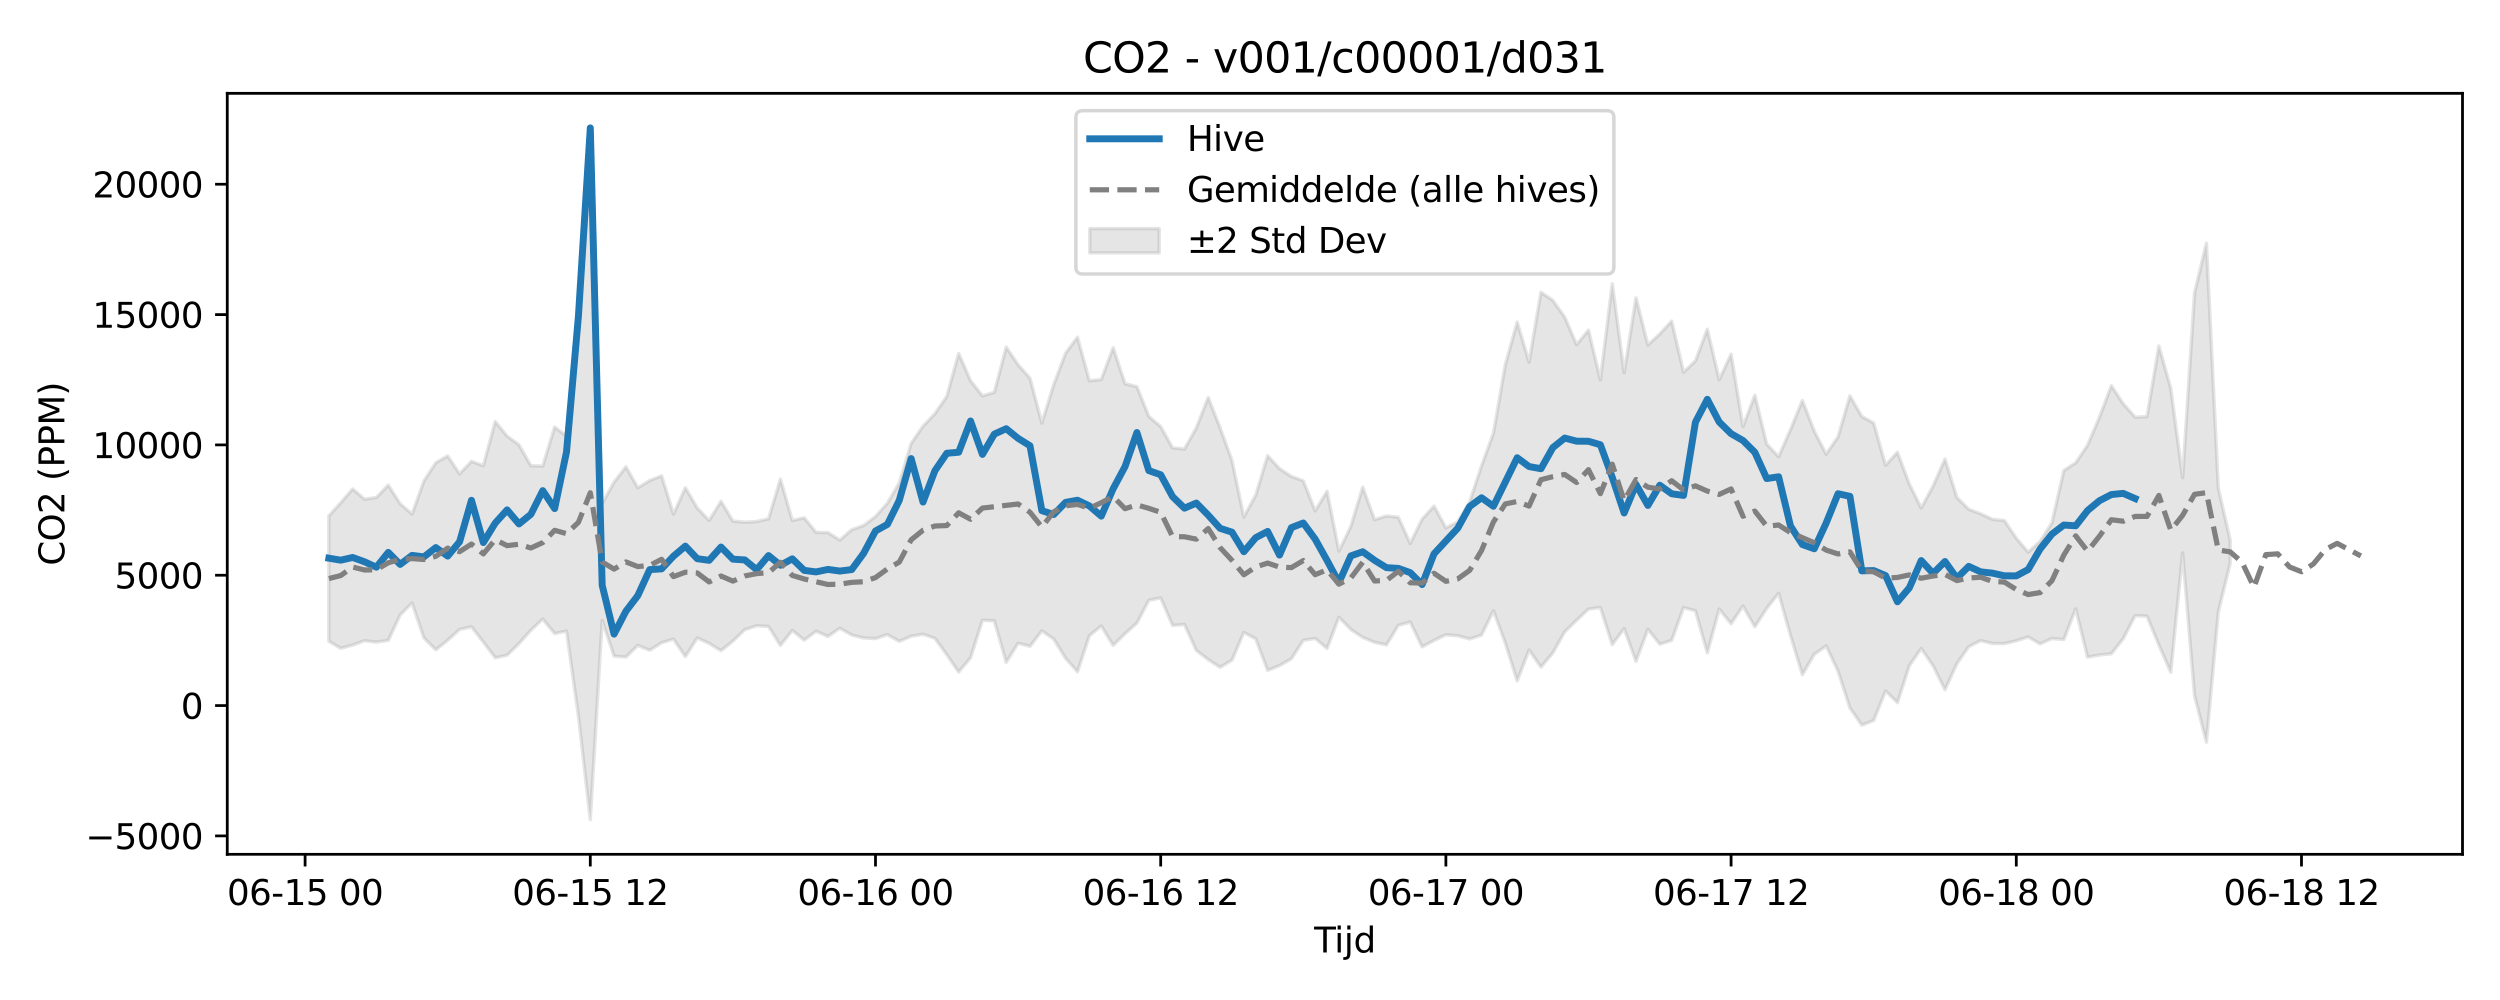 <?xml version="1.0" encoding="utf-8" standalone="no"?>
<!DOCTYPE svg PUBLIC "-//W3C//DTD SVG 1.1//EN"
  "http://www.w3.org/Graphics/SVG/1.1/DTD/svg11.dtd">
<svg xmlns:xlink="http://www.w3.org/1999/xlink" width="720pt" height="288pt" viewBox="0 0 720 288" xmlns="http://www.w3.org/2000/svg" version="1.1">
 <defs>
  <style type="text/css">*{stroke-linejoin: round; stroke-linecap: butt}</style>
 </defs>
 <g id="figure_1">
  <g id="patch_1">
   <path d="M 0 288 
L 720 288 
L 720 0 
L 0 0 
z
" style="fill: #ffffff"/>
  </g>
  <g id="axes_1">
   <g id="patch_2">
    <path d="M 65.45 246.04 
L 709.2 246.04 
L 709.2 26.88 
L 65.45 26.88 
z
" style="fill: #ffffff"/>
   </g>
   <g id="FillBetweenPolyCollection_1">
    <defs>
     <path id="m5798150e27" d="M 94.711 -139.43 
L 94.711 -103.316 
L 98.134 -101.287 
L 101.556 -102.213 
L 104.979 -103.475 
L 108.401 -103.066 
L 111.823 -103.557 
L 115.246 -110.902 
L 118.668 -114.313 
L 122.09 -104.28 
L 125.513 -100.845 
L 128.935 -103.594 
L 132.358 -106.721 
L 135.78 -107.488 
L 139.202 -103.096 
L 142.625 -98.554 
L 146.047 -99.306 
L 149.469 -102.648 
L 152.892 -106.47 
L 156.314 -109.695 
L 159.737 -105.545 
L 163.159 -106.222 
L 166.581 -81.845 
L 170.004 -51.922 
L 173.426 -109.278 
L 176.849 -99.041 
L 180.271 -98.768 
L 183.693 -102.13 
L 187.116 -100.721 
L 190.538 -102.885 
L 193.96 -103.938 
L 197.383 -98.891 
L 200.805 -104.271 
L 204.228 -102.708 
L 207.65 -100.598 
L 211.072 -103.345 
L 214.495 -106.643 
L 217.917 -107.786 
L 221.339 -107.569 
L 224.762 -102.1 
L 228.184 -106.453 
L 231.607 -103.639 
L 235.029 -106.207 
L 238.451 -104.697 
L 241.874 -107.072 
L 245.296 -105.116 
L 248.719 -104.264 
L 252.141 -104.086 
L 255.563 -105.231 
L 258.986 -103.292 
L 262.408 -104.769 
L 265.83 -105.334 
L 269.253 -104.16 
L 272.675 -99.441 
L 276.098 -94.432 
L 279.52 -98.549 
L 282.942 -109.365 
L 286.365 -109.198 
L 289.787 -97.233 
L 293.21 -102.745 
L 296.632 -101.862 
L 300.054 -106.312 
L 303.477 -103.958 
L 306.899 -98.381 
L 310.321 -94.531 
L 313.744 -104.929 
L 317.166 -107.726 
L 320.589 -102.128 
L 324.011 -105.502 
L 327.433 -108.536 
L 330.856 -115.114 
L 334.278 -115.797 
L 337.7 -107.871 
L 341.123 -108.163 
L 344.545 -100.664 
L 347.968 -98.037 
L 351.39 -95.811 
L 354.812 -97.874 
L 358.235 -105.856 
L 361.657 -104.006 
L 365.08 -94.916 
L 368.502 -96.318 
L 371.924 -98.278 
L 375.347 -103.584 
L 378.769 -104.123 
L 382.191 -101.247 
L 385.614 -110.225 
L 389.036 -106.707 
L 392.459 -104.443 
L 395.881 -103.014 
L 399.303 -102.274 
L 402.726 -107.904 
L 406.148 -108.845 
L 409.57 -101.716 
L 412.993 -103.547 
L 416.415 -105.183 
L 419.838 -104.892 
L 423.26 -103.979 
L 426.682 -105.098 
L 430.105 -112.104 
L 433.527 -102.798 
L 436.95 -91.897 
L 440.372 -100.778 
L 443.794 -95.88 
L 447.217 -99.95 
L 450.639 -106.029 
L 454.061 -109.37 
L 457.484 -112.574 
L 460.906 -113.055 
L 464.329 -102.349 
L 467.751 -106.96 
L 471.173 -97.562 
L 474.596 -106.765 
L 478.018 -102.478 
L 481.44 -103.57 
L 484.863 -113.001 
L 488.285 -112.101 
L 491.708 -99.964 
L 495.13 -112.58 
L 498.552 -108.363 
L 501.975 -113.466 
L 505.397 -107.476 
L 508.82 -112.781 
L 512.242 -117.143 
L 515.664 -104.97 
L 519.087 -93.705 
L 522.509 -99.536 
L 525.931 -101.958 
L 529.354 -94.732 
L 532.776 -84.121 
L 536.199 -79.173 
L 539.621 -80.508 
L 543.043 -88.993 
L 546.466 -85.633 
L 549.888 -96.256 
L 553.311 -101.242 
L 556.733 -96.23 
L 560.155 -89.355 
L 563.578 -96.84 
L 567 -101.765 
L 570.422 -103.501 
L 573.845 -102.67 
L 577.267 -102.646 
L 580.69 -103.446 
L 584.112 -104.554 
L 587.534 -102.56 
L 590.957 -104.096 
L 594.379 -103.804 
L 597.801 -112.65 
L 601.224 -98.734 
L 604.646 -99.352 
L 608.069 -99.71 
L 611.491 -104.061 
L 614.913 -110.677 
L 618.336 -110.521 
L 621.758 -102.259 
L 625.181 -94.386 
L 628.603 -128.745 
L 632.025 -87.68 
L 635.448 -74.254 
L 638.87 -111.747 
L 642.292 -125.729 
L 642.292 -132.41 
L 642.292 -132.41 
L 638.87 -147.441 
L 635.448 -217.971 
L 632.025 -203.611 
L 628.603 -150.451 
L 625.181 -176.199 
L 621.758 -188.363 
L 618.336 -168.018 
L 614.913 -167.858 
L 611.491 -171.719 
L 608.069 -176.915 
L 604.646 -167.842 
L 601.224 -159.783 
L 597.801 -154.704 
L 594.379 -152.486 
L 590.957 -137.414 
L 587.534 -132.085 
L 584.112 -128.989 
L 580.69 -132.991 
L 577.267 -138.078 
L 573.845 -138.428 
L 570.422 -140.013 
L 567 -141.301 
L 563.578 -144.743 
L 560.155 -155.793 
L 556.733 -148.007 
L 553.311 -141.695 
L 549.888 -148.602 
L 546.466 -157.761 
L 543.043 -153.997 
L 539.621 -166.165 
L 536.199 -168.051 
L 532.776 -173.992 
L 529.354 -162.186 
L 525.931 -157.188 
L 522.509 -163.852 
L 519.087 -172.654 
L 515.664 -164.26 
L 512.242 -156.458 
L 508.82 -160.092 
L 505.397 -174.148 
L 501.975 -165.172 
L 498.552 -186.003 
L 495.13 -178.642 
L 491.708 -193.167 
L 488.285 -184.061 
L 484.863 -180.792 
L 481.44 -195.533 
L 478.018 -191.822 
L 474.596 -188.628 
L 471.173 -202.219 
L 467.751 -180.679 
L 464.329 -206.277 
L 460.906 -178.602 
L 457.484 -192.918 
L 454.061 -188.73 
L 450.639 -196.678 
L 447.217 -201.494 
L 443.794 -203.818 
L 440.372 -183.71 
L 436.95 -195.234 
L 433.527 -182.947 
L 430.105 -163.256 
L 426.682 -153.808 
L 423.26 -143.486 
L 419.838 -137.674 
L 416.415 -135.974 
L 412.993 -142.249 
L 409.57 -138.473 
L 406.148 -131.473 
L 402.726 -139.041 
L 399.303 -139.406 
L 395.881 -138.331 
L 392.459 -147.706 
L 389.036 -136.37 
L 385.614 -129.287 
L 382.191 -146.528 
L 378.769 -140.863 
L 375.347 -149.529 
L 371.924 -150.781 
L 368.502 -153.035 
L 365.08 -156.756 
L 361.657 -145.412 
L 358.235 -139.077 
L 354.812 -155.366 
L 351.39 -164.78 
L 347.968 -173.526 
L 344.545 -164.777 
L 341.123 -158.664 
L 337.7 -159.027 
L 334.278 -165.121 
L 330.856 -168.079 
L 327.433 -176.632 
L 324.011 -177.487 
L 320.589 -187.852 
L 317.166 -178.708 
L 313.744 -178.325 
L 310.321 -190.9 
L 306.899 -186.294 
L 303.477 -177.234 
L 300.054 -166.141 
L 296.632 -179.101 
L 293.21 -182.957 
L 289.787 -188.012 
L 286.365 -174.998 
L 282.942 -173.987 
L 279.52 -178.365 
L 276.098 -186.204 
L 272.675 -173.837 
L 269.253 -168.851 
L 265.83 -165.257 
L 262.408 -160.288 
L 258.986 -148.936 
L 255.563 -143.055 
L 252.141 -139.234 
L 248.719 -136.642 
L 245.296 -135.455 
L 241.874 -132.457 
L 238.451 -134.621 
L 235.029 -134.666 
L 231.607 -138.879 
L 228.184 -138.097 
L 224.762 -150.026 
L 221.339 -138.572 
L 217.917 -137.809 
L 214.495 -137.61 
L 211.072 -137.929 
L 207.65 -143.626 
L 204.228 -138.099 
L 200.805 -141.719 
L 197.383 -147.526 
L 193.96 -139.929 
L 190.538 -150.966 
L 187.116 -149.605 
L 183.693 -147.526 
L 180.271 -153.554 
L 176.849 -149.147 
L 173.426 -142.991 
L 170.004 -240.238 
L 166.581 -193.274 
L 163.159 -162.407 
L 159.737 -164.997 
L 156.314 -153.77 
L 152.892 -153.88 
L 149.469 -159.869 
L 146.047 -162.399 
L 142.625 -166.611 
L 139.202 -153.862 
L 135.78 -155.132 
L 132.358 -151.515 
L 128.935 -156.689 
L 125.513 -154.726 
L 122.09 -149.467 
L 118.668 -139.915 
L 115.246 -142.918 
L 111.823 -148.292 
L 108.401 -144.729 
L 104.979 -144.22 
L 101.556 -147.191 
L 98.134 -143.199 
L 94.711 -139.43 
z
" style="stroke: #808080; stroke-opacity: 0.2"/>
    </defs>
    <g clip-path="url(#p77259cced4)">
     <use xlink:href="#m5798150e27" x="0" y="288" style="fill: #808080; fill-opacity: 0.2; stroke: #808080; stroke-opacity: 0.2"/>
    </g>
   </g>
   <g id="matplotlib.axis_1">
    <g id="xtick_1">
     <g id="line2d_1">
      <defs>
       <path id="m69614cf29d" d="M 0 0 
L 0 3.5 
" style="stroke: #000000; stroke-width: 0.8"/>
      </defs>
      <g>
       <use xlink:href="#m69614cf29d" x="87.867" y="246.04" style="stroke: #000000; stroke-width: 0.8"/>
      </g>
     </g>
     <g id="text_1">
      <!-- 06-15 00 -->
      <g transform="translate(65.386 260.638) scale(0.1 -0.1)">
       <defs>
        <path id="DejaVuSans-30" d="M 2034 4250 
Q 1547 4250 1301 3770 
Q 1056 3291 1056 2328 
Q 1056 1369 1301 889 
Q 1547 409 2034 409 
Q 2525 409 2770 889 
Q 3016 1369 3016 2328 
Q 3016 3291 2770 3770 
Q 2525 4250 2034 4250 
z
M 2034 4750 
Q 2819 4750 3233 4129 
Q 3647 3509 3647 2328 
Q 3647 1150 3233 529 
Q 2819 -91 2034 -91 
Q 1250 -91 836 529 
Q 422 1150 422 2328 
Q 422 3509 836 4129 
Q 1250 4750 2034 4750 
z
" transform="scale(0.016)"/>
        <path id="DejaVuSans-36" d="M 2113 2584 
Q 1688 2584 1439 2293 
Q 1191 2003 1191 1497 
Q 1191 994 1439 701 
Q 1688 409 2113 409 
Q 2538 409 2786 701 
Q 3034 994 3034 1497 
Q 3034 2003 2786 2293 
Q 2538 2584 2113 2584 
z
M 3366 4563 
L 3366 3988 
Q 3128 4100 2886 4159 
Q 2644 4219 2406 4219 
Q 1781 4219 1451 3797 
Q 1122 3375 1075 2522 
Q 1259 2794 1537 2939 
Q 1816 3084 2150 3084 
Q 2853 3084 3261 2657 
Q 3669 2231 3669 1497 
Q 3669 778 3244 343 
Q 2819 -91 2113 -91 
Q 1303 -91 875 529 
Q 447 1150 447 2328 
Q 447 3434 972 4092 
Q 1497 4750 2381 4750 
Q 2619 4750 2861 4703 
Q 3103 4656 3366 4563 
z
" transform="scale(0.016)"/>
        <path id="DejaVuSans-2d" d="M 313 2009 
L 1997 2009 
L 1997 1497 
L 313 1497 
L 313 2009 
z
" transform="scale(0.016)"/>
        <path id="DejaVuSans-31" d="M 794 531 
L 1825 531 
L 1825 4091 
L 703 3866 
L 703 4441 
L 1819 4666 
L 2450 4666 
L 2450 531 
L 3481 531 
L 3481 0 
L 794 0 
L 794 531 
z
" transform="scale(0.016)"/>
        <path id="DejaVuSans-35" d="M 691 4666 
L 3169 4666 
L 3169 4134 
L 1269 4134 
L 1269 2991 
Q 1406 3038 1543 3061 
Q 1681 3084 1819 3084 
Q 2600 3084 3056 2656 
Q 3513 2228 3513 1497 
Q 3513 744 3044 326 
Q 2575 -91 1722 -91 
Q 1428 -91 1123 -41 
Q 819 9 494 109 
L 494 744 
Q 775 591 1075 516 
Q 1375 441 1709 441 
Q 2250 441 2565 725 
Q 2881 1009 2881 1497 
Q 2881 1984 2565 2268 
Q 2250 2553 1709 2553 
Q 1456 2553 1204 2497 
Q 953 2441 691 2322 
L 691 4666 
z
" transform="scale(0.016)"/>
        <path id="DejaVuSans-20" transform="scale(0.016)"/>
       </defs>
       <use xlink:href="#DejaVuSans-30"/>
       <use xlink:href="#DejaVuSans-36" transform="translate(63.623 0)"/>
       <use xlink:href="#DejaVuSans-2d" transform="translate(127.246 0)"/>
       <use xlink:href="#DejaVuSans-31" transform="translate(163.33 0)"/>
       <use xlink:href="#DejaVuSans-35" transform="translate(226.953 0)"/>
       <use xlink:href="#DejaVuSans-20" transform="translate(290.576 0)"/>
       <use xlink:href="#DejaVuSans-30" transform="translate(322.363 0)"/>
       <use xlink:href="#DejaVuSans-30" transform="translate(385.986 0)"/>
      </g>
     </g>
    </g>
    <g id="xtick_2">
     <g id="line2d_2">
      <g>
       <use xlink:href="#m69614cf29d" x="170.004" y="246.04" style="stroke: #000000; stroke-width: 0.8"/>
      </g>
     </g>
     <g id="text_2">
      <!-- 06-15 12 -->
      <g transform="translate(147.523 260.638) scale(0.1 -0.1)">
       <defs>
        <path id="DejaVuSans-32" d="M 1228 531 
L 3431 531 
L 3431 0 
L 469 0 
L 469 531 
Q 828 903 1448 1529 
Q 2069 2156 2228 2338 
Q 2531 2678 2651 2914 
Q 2772 3150 2772 3378 
Q 2772 3750 2511 3984 
Q 2250 4219 1831 4219 
Q 1534 4219 1204 4116 
Q 875 4013 500 3803 
L 500 4441 
Q 881 4594 1212 4672 
Q 1544 4750 1819 4750 
Q 2544 4750 2975 4387 
Q 3406 4025 3406 3419 
Q 3406 3131 3298 2873 
Q 3191 2616 2906 2266 
Q 2828 2175 2409 1742 
Q 1991 1309 1228 531 
z
" transform="scale(0.016)"/>
       </defs>
       <use xlink:href="#DejaVuSans-30"/>
       <use xlink:href="#DejaVuSans-36" transform="translate(63.623 0)"/>
       <use xlink:href="#DejaVuSans-2d" transform="translate(127.246 0)"/>
       <use xlink:href="#DejaVuSans-31" transform="translate(163.33 0)"/>
       <use xlink:href="#DejaVuSans-35" transform="translate(226.953 0)"/>
       <use xlink:href="#DejaVuSans-20" transform="translate(290.576 0)"/>
       <use xlink:href="#DejaVuSans-31" transform="translate(322.363 0)"/>
       <use xlink:href="#DejaVuSans-32" transform="translate(385.986 0)"/>
      </g>
     </g>
    </g>
    <g id="xtick_3">
     <g id="line2d_3">
      <g>
       <use xlink:href="#m69614cf29d" x="252.141" y="246.04" style="stroke: #000000; stroke-width: 0.8"/>
      </g>
     </g>
     <g id="text_3">
      <!-- 06-16 00 -->
      <g transform="translate(229.66 260.638) scale(0.1 -0.1)">
       <use xlink:href="#DejaVuSans-30"/>
       <use xlink:href="#DejaVuSans-36" transform="translate(63.623 0)"/>
       <use xlink:href="#DejaVuSans-2d" transform="translate(127.246 0)"/>
       <use xlink:href="#DejaVuSans-31" transform="translate(163.33 0)"/>
       <use xlink:href="#DejaVuSans-36" transform="translate(226.953 0)"/>
       <use xlink:href="#DejaVuSans-20" transform="translate(290.576 0)"/>
       <use xlink:href="#DejaVuSans-30" transform="translate(322.363 0)"/>
       <use xlink:href="#DejaVuSans-30" transform="translate(385.986 0)"/>
      </g>
     </g>
    </g>
    <g id="xtick_4">
     <g id="line2d_4">
      <g>
       <use xlink:href="#m69614cf29d" x="334.278" y="246.04" style="stroke: #000000; stroke-width: 0.8"/>
      </g>
     </g>
     <g id="text_4">
      <!-- 06-16 12 -->
      <g transform="translate(311.798 260.638) scale(0.1 -0.1)">
       <use xlink:href="#DejaVuSans-30"/>
       <use xlink:href="#DejaVuSans-36" transform="translate(63.623 0)"/>
       <use xlink:href="#DejaVuSans-2d" transform="translate(127.246 0)"/>
       <use xlink:href="#DejaVuSans-31" transform="translate(163.33 0)"/>
       <use xlink:href="#DejaVuSans-36" transform="translate(226.953 0)"/>
       <use xlink:href="#DejaVuSans-20" transform="translate(290.576 0)"/>
       <use xlink:href="#DejaVuSans-31" transform="translate(322.363 0)"/>
       <use xlink:href="#DejaVuSans-32" transform="translate(385.986 0)"/>
      </g>
     </g>
    </g>
    <g id="xtick_5">
     <g id="line2d_5">
      <g>
       <use xlink:href="#m69614cf29d" x="416.415" y="246.04" style="stroke: #000000; stroke-width: 0.8"/>
      </g>
     </g>
     <g id="text_5">
      <!-- 06-17 00 -->
      <g transform="translate(393.935 260.638) scale(0.1 -0.1)">
       <defs>
        <path id="DejaVuSans-37" d="M 525 4666 
L 3525 4666 
L 3525 4397 
L 1831 0 
L 1172 0 
L 2766 4134 
L 525 4134 
L 525 4666 
z
" transform="scale(0.016)"/>
       </defs>
       <use xlink:href="#DejaVuSans-30"/>
       <use xlink:href="#DejaVuSans-36" transform="translate(63.623 0)"/>
       <use xlink:href="#DejaVuSans-2d" transform="translate(127.246 0)"/>
       <use xlink:href="#DejaVuSans-31" transform="translate(163.33 0)"/>
       <use xlink:href="#DejaVuSans-37" transform="translate(226.953 0)"/>
       <use xlink:href="#DejaVuSans-20" transform="translate(290.576 0)"/>
       <use xlink:href="#DejaVuSans-30" transform="translate(322.363 0)"/>
       <use xlink:href="#DejaVuSans-30" transform="translate(385.986 0)"/>
      </g>
     </g>
    </g>
    <g id="xtick_6">
     <g id="line2d_6">
      <g>
       <use xlink:href="#m69614cf29d" x="498.552" y="246.04" style="stroke: #000000; stroke-width: 0.8"/>
      </g>
     </g>
     <g id="text_6">
      <!-- 06-17 12 -->
      <g transform="translate(476.072 260.638) scale(0.1 -0.1)">
       <use xlink:href="#DejaVuSans-30"/>
       <use xlink:href="#DejaVuSans-36" transform="translate(63.623 0)"/>
       <use xlink:href="#DejaVuSans-2d" transform="translate(127.246 0)"/>
       <use xlink:href="#DejaVuSans-31" transform="translate(163.33 0)"/>
       <use xlink:href="#DejaVuSans-37" transform="translate(226.953 0)"/>
       <use xlink:href="#DejaVuSans-20" transform="translate(290.576 0)"/>
       <use xlink:href="#DejaVuSans-31" transform="translate(322.363 0)"/>
       <use xlink:href="#DejaVuSans-32" transform="translate(385.986 0)"/>
      </g>
     </g>
    </g>
    <g id="xtick_7">
     <g id="line2d_7">
      <g>
       <use xlink:href="#m69614cf29d" x="580.69" y="246.04" style="stroke: #000000; stroke-width: 0.8"/>
      </g>
     </g>
     <g id="text_7">
      <!-- 06-18 00 -->
      <g transform="translate(558.209 260.638) scale(0.1 -0.1)">
       <defs>
        <path id="DejaVuSans-38" d="M 2034 2216 
Q 1584 2216 1326 1975 
Q 1069 1734 1069 1313 
Q 1069 891 1326 650 
Q 1584 409 2034 409 
Q 2484 409 2743 651 
Q 3003 894 3003 1313 
Q 3003 1734 2745 1975 
Q 2488 2216 2034 2216 
z
M 1403 2484 
Q 997 2584 770 2862 
Q 544 3141 544 3541 
Q 544 4100 942 4425 
Q 1341 4750 2034 4750 
Q 2731 4750 3128 4425 
Q 3525 4100 3525 3541 
Q 3525 3141 3298 2862 
Q 3072 2584 2669 2484 
Q 3125 2378 3379 2068 
Q 3634 1759 3634 1313 
Q 3634 634 3220 271 
Q 2806 -91 2034 -91 
Q 1263 -91 848 271 
Q 434 634 434 1313 
Q 434 1759 690 2068 
Q 947 2378 1403 2484 
z
M 1172 3481 
Q 1172 3119 1398 2916 
Q 1625 2713 2034 2713 
Q 2441 2713 2670 2916 
Q 2900 3119 2900 3481 
Q 2900 3844 2670 4047 
Q 2441 4250 2034 4250 
Q 1625 4250 1398 4047 
Q 1172 3844 1172 3481 
z
" transform="scale(0.016)"/>
       </defs>
       <use xlink:href="#DejaVuSans-30"/>
       <use xlink:href="#DejaVuSans-36" transform="translate(63.623 0)"/>
       <use xlink:href="#DejaVuSans-2d" transform="translate(127.246 0)"/>
       <use xlink:href="#DejaVuSans-31" transform="translate(163.33 0)"/>
       <use xlink:href="#DejaVuSans-38" transform="translate(226.953 0)"/>
       <use xlink:href="#DejaVuSans-20" transform="translate(290.576 0)"/>
       <use xlink:href="#DejaVuSans-30" transform="translate(322.363 0)"/>
       <use xlink:href="#DejaVuSans-30" transform="translate(385.986 0)"/>
      </g>
     </g>
    </g>
    <g id="xtick_8">
     <g id="line2d_8">
      <g>
       <use xlink:href="#m69614cf29d" x="662.827" y="246.04" style="stroke: #000000; stroke-width: 0.8"/>
      </g>
     </g>
     <g id="text_8">
      <!-- 06-18 12 -->
      <g transform="translate(640.346 260.638) scale(0.1 -0.1)">
       <use xlink:href="#DejaVuSans-30"/>
       <use xlink:href="#DejaVuSans-36" transform="translate(63.623 0)"/>
       <use xlink:href="#DejaVuSans-2d" transform="translate(127.246 0)"/>
       <use xlink:href="#DejaVuSans-31" transform="translate(163.33 0)"/>
       <use xlink:href="#DejaVuSans-38" transform="translate(226.953 0)"/>
       <use xlink:href="#DejaVuSans-20" transform="translate(290.576 0)"/>
       <use xlink:href="#DejaVuSans-31" transform="translate(322.363 0)"/>
       <use xlink:href="#DejaVuSans-32" transform="translate(385.986 0)"/>
      </g>
     </g>
    </g>
    <g id="text_9">
     <!-- Tijd -->
     <g transform="translate(378.475 274.317) scale(0.1 -0.1)">
      <defs>
       <path id="DejaVuSans-54" d="M -19 4666 
L 3928 4666 
L 3928 4134 
L 2272 4134 
L 2272 0 
L 1638 0 
L 1638 4134 
L -19 4134 
L -19 4666 
z
" transform="scale(0.016)"/>
       <path id="DejaVuSans-69" d="M 603 3500 
L 1178 3500 
L 1178 0 
L 603 0 
L 603 3500 
z
M 603 4863 
L 1178 4863 
L 1178 4134 
L 603 4134 
L 603 4863 
z
" transform="scale(0.016)"/>
       <path id="DejaVuSans-6a" d="M 603 3500 
L 1178 3500 
L 1178 -63 
Q 1178 -731 923 -1031 
Q 669 -1331 103 -1331 
L -116 -1331 
L -116 -844 
L 38 -844 
Q 366 -844 484 -692 
Q 603 -541 603 -63 
L 603 3500 
z
M 603 4863 
L 1178 4863 
L 1178 4134 
L 603 4134 
L 603 4863 
z
" transform="scale(0.016)"/>
       <path id="DejaVuSans-64" d="M 2906 2969 
L 2906 4863 
L 3481 4863 
L 3481 0 
L 2906 0 
L 2906 525 
Q 2725 213 2448 61 
Q 2172 -91 1784 -91 
Q 1150 -91 751 415 
Q 353 922 353 1747 
Q 353 2572 751 3078 
Q 1150 3584 1784 3584 
Q 2172 3584 2448 3432 
Q 2725 3281 2906 2969 
z
M 947 1747 
Q 947 1113 1208 752 
Q 1469 391 1925 391 
Q 2381 391 2643 752 
Q 2906 1113 2906 1747 
Q 2906 2381 2643 2742 
Q 2381 3103 1925 3103 
Q 1469 3103 1208 2742 
Q 947 2381 947 1747 
z
" transform="scale(0.016)"/>
      </defs>
      <use xlink:href="#DejaVuSans-54"/>
      <use xlink:href="#DejaVuSans-69" transform="translate(57.959 0)"/>
      <use xlink:href="#DejaVuSans-6a" transform="translate(85.742 0)"/>
      <use xlink:href="#DejaVuSans-64" transform="translate(113.525 0)"/>
     </g>
    </g>
   </g>
   <g id="matplotlib.axis_2">
    <g id="ytick_1">
     <g id="line2d_9">
      <defs>
       <path id="m8b52c03d73" d="M 0 0 
L -3.5 0 
" style="stroke: #000000; stroke-width: 0.8"/>
      </defs>
      <g>
       <use xlink:href="#m8b52c03d73" x="65.45" y="240.74" style="stroke: #000000; stroke-width: 0.8"/>
      </g>
     </g>
     <g id="text_10">
      <!-- −5000 -->
      <g transform="translate(24.62 244.54) scale(0.1 -0.1)">
       <defs>
        <path id="DejaVuSans-2212" d="M 678 2272 
L 4684 2272 
L 4684 1741 
L 678 1741 
L 678 2272 
z
" transform="scale(0.016)"/>
       </defs>
       <use xlink:href="#DejaVuSans-2212"/>
       <use xlink:href="#DejaVuSans-35" transform="translate(83.789 0)"/>
       <use xlink:href="#DejaVuSans-30" transform="translate(147.412 0)"/>
       <use xlink:href="#DejaVuSans-30" transform="translate(211.035 0)"/>
       <use xlink:href="#DejaVuSans-30" transform="translate(274.658 0)"/>
      </g>
     </g>
    </g>
    <g id="ytick_2">
     <g id="line2d_10">
      <g>
       <use xlink:href="#m8b52c03d73" x="65.45" y="203.205" style="stroke: #000000; stroke-width: 0.8"/>
      </g>
     </g>
     <g id="text_11">
      <!-- 0 -->
      <g transform="translate(52.087 207.004) scale(0.1 -0.1)">
       <use xlink:href="#DejaVuSans-30"/>
      </g>
     </g>
    </g>
    <g id="ytick_3">
     <g id="line2d_11">
      <g>
       <use xlink:href="#m8b52c03d73" x="65.45" y="165.669" style="stroke: #000000; stroke-width: 0.8"/>
      </g>
     </g>
     <g id="text_12">
      <!-- 5000 -->
      <g transform="translate(33 169.468) scale(0.1 -0.1)">
       <use xlink:href="#DejaVuSans-35"/>
       <use xlink:href="#DejaVuSans-30" transform="translate(63.623 0)"/>
       <use xlink:href="#DejaVuSans-30" transform="translate(127.246 0)"/>
       <use xlink:href="#DejaVuSans-30" transform="translate(190.869 0)"/>
      </g>
     </g>
    </g>
    <g id="ytick_4">
     <g id="line2d_12">
      <g>
       <use xlink:href="#m8b52c03d73" x="65.45" y="128.133" style="stroke: #000000; stroke-width: 0.8"/>
      </g>
     </g>
     <g id="text_13">
      <!-- 10000 -->
      <g transform="translate(26.637 131.933) scale(0.1 -0.1)">
       <use xlink:href="#DejaVuSans-31"/>
       <use xlink:href="#DejaVuSans-30" transform="translate(63.623 0)"/>
       <use xlink:href="#DejaVuSans-30" transform="translate(127.246 0)"/>
       <use xlink:href="#DejaVuSans-30" transform="translate(190.869 0)"/>
       <use xlink:href="#DejaVuSans-30" transform="translate(254.492 0)"/>
      </g>
     </g>
    </g>
    <g id="ytick_5">
     <g id="line2d_13">
      <g>
       <use xlink:href="#m8b52c03d73" x="65.45" y="90.598" style="stroke: #000000; stroke-width: 0.8"/>
      </g>
     </g>
     <g id="text_14">
      <!-- 15000 -->
      <g transform="translate(26.637 94.397) scale(0.1 -0.1)">
       <use xlink:href="#DejaVuSans-31"/>
       <use xlink:href="#DejaVuSans-35" transform="translate(63.623 0)"/>
       <use xlink:href="#DejaVuSans-30" transform="translate(127.246 0)"/>
       <use xlink:href="#DejaVuSans-30" transform="translate(190.869 0)"/>
       <use xlink:href="#DejaVuSans-30" transform="translate(254.492 0)"/>
      </g>
     </g>
    </g>
    <g id="ytick_6">
     <g id="line2d_14">
      <g>
       <use xlink:href="#m8b52c03d73" x="65.45" y="53.062" style="stroke: #000000; stroke-width: 0.8"/>
      </g>
     </g>
     <g id="text_15">
      <!-- 20000 -->
      <g transform="translate(26.637 56.861) scale(0.1 -0.1)">
       <use xlink:href="#DejaVuSans-32"/>
       <use xlink:href="#DejaVuSans-30" transform="translate(63.623 0)"/>
       <use xlink:href="#DejaVuSans-30" transform="translate(127.246 0)"/>
       <use xlink:href="#DejaVuSans-30" transform="translate(190.869 0)"/>
       <use xlink:href="#DejaVuSans-30" transform="translate(254.492 0)"/>
      </g>
     </g>
    </g>
    <g id="text_16">
     <!-- CO2 (PPM) -->
     <g transform="translate(18.541 162.903) rotate(-90) scale(0.1 -0.1)">
      <defs>
       <path id="DejaVuSans-43" d="M 4122 4306 
L 4122 3641 
Q 3803 3938 3442 4084 
Q 3081 4231 2675 4231 
Q 1875 4231 1450 3742 
Q 1025 3253 1025 2328 
Q 1025 1406 1450 917 
Q 1875 428 2675 428 
Q 3081 428 3442 575 
Q 3803 722 4122 1019 
L 4122 359 
Q 3791 134 3420 21 
Q 3050 -91 2638 -91 
Q 1578 -91 968 557 
Q 359 1206 359 2328 
Q 359 3453 968 4101 
Q 1578 4750 2638 4750 
Q 3056 4750 3426 4639 
Q 3797 4528 4122 4306 
z
" transform="scale(0.016)"/>
       <path id="DejaVuSans-4f" d="M 2522 4238 
Q 1834 4238 1429 3725 
Q 1025 3213 1025 2328 
Q 1025 1447 1429 934 
Q 1834 422 2522 422 
Q 3209 422 3611 934 
Q 4013 1447 4013 2328 
Q 4013 3213 3611 3725 
Q 3209 4238 2522 4238 
z
M 2522 4750 
Q 3503 4750 4090 4092 
Q 4678 3434 4678 2328 
Q 4678 1225 4090 567 
Q 3503 -91 2522 -91 
Q 1538 -91 948 565 
Q 359 1222 359 2328 
Q 359 3434 948 4092 
Q 1538 4750 2522 4750 
z
" transform="scale(0.016)"/>
       <path id="DejaVuSans-28" d="M 1984 4856 
Q 1566 4138 1362 3434 
Q 1159 2731 1159 2009 
Q 1159 1288 1364 580 
Q 1569 -128 1984 -844 
L 1484 -844 
Q 1016 -109 783 600 
Q 550 1309 550 2009 
Q 550 2706 781 3412 
Q 1013 4119 1484 4856 
L 1984 4856 
z
" transform="scale(0.016)"/>
       <path id="DejaVuSans-50" d="M 1259 4147 
L 1259 2394 
L 2053 2394 
Q 2494 2394 2734 2622 
Q 2975 2850 2975 3272 
Q 2975 3691 2734 3919 
Q 2494 4147 2053 4147 
L 1259 4147 
z
M 628 4666 
L 2053 4666 
Q 2838 4666 3239 4311 
Q 3641 3956 3641 3272 
Q 3641 2581 3239 2228 
Q 2838 1875 2053 1875 
L 1259 1875 
L 1259 0 
L 628 0 
L 628 4666 
z
" transform="scale(0.016)"/>
       <path id="DejaVuSans-4d" d="M 628 4666 
L 1569 4666 
L 2759 1491 
L 3956 4666 
L 4897 4666 
L 4897 0 
L 4281 0 
L 4281 4097 
L 3078 897 
L 2444 897 
L 1241 4097 
L 1241 0 
L 628 0 
L 628 4666 
z
" transform="scale(0.016)"/>
       <path id="DejaVuSans-29" d="M 513 4856 
L 1013 4856 
Q 1481 4119 1714 3412 
Q 1947 2706 1947 2009 
Q 1947 1309 1714 600 
Q 1481 -109 1013 -844 
L 513 -844 
Q 928 -128 1133 580 
Q 1338 1288 1338 2009 
Q 1338 2731 1133 3434 
Q 928 4138 513 4856 
z
" transform="scale(0.016)"/>
      </defs>
      <use xlink:href="#DejaVuSans-43"/>
      <use xlink:href="#DejaVuSans-4f" transform="translate(69.824 0)"/>
      <use xlink:href="#DejaVuSans-32" transform="translate(148.535 0)"/>
      <use xlink:href="#DejaVuSans-20" transform="translate(212.158 0)"/>
      <use xlink:href="#DejaVuSans-28" transform="translate(243.945 0)"/>
      <use xlink:href="#DejaVuSans-50" transform="translate(282.959 0)"/>
      <use xlink:href="#DejaVuSans-50" transform="translate(343.262 0)"/>
      <use xlink:href="#DejaVuSans-4d" transform="translate(403.564 0)"/>
      <use xlink:href="#DejaVuSans-29" transform="translate(489.844 0)"/>
     </g>
    </g>
   </g>
   <g id="line2d_15">
    <path d="M 94.711 160.759 
L 98.134 161.333 
L 101.556 160.549 
L 104.979 161.793 
L 108.401 163.349 
L 111.823 159.093 
L 115.246 162.549 
L 118.668 159.949 
L 122.09 160.372 
L 125.513 157.704 
L 128.935 160.151 
L 132.358 156.035 
L 135.78 144.091 
L 139.202 156.25 
L 142.625 150.645 
L 146.047 146.849 
L 149.469 150.893 
L 152.892 148.122 
L 156.314 141.309 
L 159.737 146.47 
L 163.159 130.128 
L 166.581 91.143 
L 170.004 36.842 
L 173.426 168.557 
L 176.849 182.625 
L 180.271 176.019 
L 183.693 171.525 
L 187.116 164.048 
L 190.538 163.835 
L 193.96 160.179 
L 197.383 157.289 
L 200.805 160.902 
L 204.228 161.373 
L 207.65 157.546 
L 211.072 161.042 
L 214.495 161.257 
L 217.917 164.07 
L 221.339 160.006 
L 224.762 162.789 
L 228.184 160.945 
L 231.607 164.268 
L 235.029 164.708 
L 238.451 163.995 
L 241.874 164.465 
L 245.296 164.038 
L 248.719 159.358 
L 252.141 152.925 
L 255.563 151.028 
L 258.986 144.111 
L 262.408 132.08 
L 265.83 144.594 
L 269.253 135.573 
L 272.675 130.543 
L 276.098 130.243 
L 279.52 121.254 
L 282.942 130.864 
L 286.365 125.026 
L 289.787 123.467 
L 293.21 126.244 
L 296.632 128.376 
L 300.054 147.074 
L 303.477 148.175 
L 306.899 144.687 
L 310.321 144.064 
L 313.744 145.708 
L 317.166 148.643 
L 320.589 140.758 
L 324.011 134.367 
L 327.433 124.571 
L 330.856 135.528 
L 334.278 136.734 
L 337.7 143.03 
L 341.123 146.353 
L 344.545 144.882 
L 347.968 148.37 
L 351.39 152.159 
L 354.812 153.265 
L 358.235 158.89 
L 361.657 154.844 
L 365.08 153.05 
L 368.502 159.861 
L 371.924 151.964 
L 375.347 150.622 
L 378.769 155.274 
L 382.191 161.403 
L 385.614 167.767 
L 389.036 160.101 
L 392.459 158.905 
L 395.881 161.375 
L 399.303 163.487 
L 402.726 163.687 
L 406.148 164.916 
L 409.57 168.342 
L 412.993 159.506 
L 419.838 152.104 
L 423.26 145.88 
L 426.682 143.36 
L 430.105 145.803 
L 436.95 131.832 
L 440.372 134.369 
L 443.794 134.99 
L 447.217 128.914 
L 450.639 126.162 
L 454.061 127.055 
L 457.484 127.088 
L 460.906 128.091 
L 464.329 137.46 
L 467.751 147.737 
L 471.173 139.527 
L 474.596 145.565 
L 478.018 139.747 
L 481.44 142.209 
L 484.863 142.68 
L 488.285 121.58 
L 491.708 115.009 
L 495.13 121.54 
L 498.552 124.9 
L 501.975 126.86 
L 505.397 130.271 
L 508.82 137.823 
L 512.242 137.312 
L 515.664 151.508 
L 519.087 156.831 
L 522.509 158.044 
L 525.931 150.647 
L 529.354 142.194 
L 532.776 142.943 
L 536.199 164.403 
L 539.621 164.32 
L 543.043 165.757 
L 546.466 173.314 
L 549.888 169.293 
L 553.311 161.45 
L 556.733 165.124 
L 560.155 161.718 
L 563.578 166.512 
L 567 163.117 
L 570.422 164.698 
L 573.845 165.066 
L 577.267 165.839 
L 580.69 165.844 
L 584.112 164.028 
L 587.534 158.137 
L 590.957 153.823 
L 594.379 151.215 
L 597.801 151.431 
L 601.224 147.036 
L 604.646 144.201 
L 608.069 142.427 
L 611.491 142.094 
L 614.913 143.583 
L 614.913 143.583 
" clip-path="url(#p77259cced4)" style="fill: none; stroke: #1f77b4; stroke-width: 2; stroke-linecap: square"/>
   </g>
   <g id="line2d_16">
    <path d="M 94.711 166.627 
L 98.134 165.757 
L 101.556 163.298 
L 104.979 164.153 
L 108.401 164.103 
L 111.823 162.075 
L 115.246 161.09 
L 118.668 160.886 
L 122.09 161.127 
L 125.513 160.214 
L 128.935 157.859 
L 132.358 158.882 
L 135.78 156.69 
L 139.202 159.521 
L 142.625 155.418 
L 146.047 157.147 
L 149.469 156.742 
L 152.892 157.825 
L 156.314 156.267 
L 159.737 152.729 
L 163.159 153.685 
L 166.581 150.441 
L 170.004 141.92 
L 173.426 161.865 
L 176.849 163.906 
L 180.271 161.839 
L 183.693 163.172 
L 187.116 162.837 
L 190.538 161.075 
L 193.96 166.067 
L 197.383 164.792 
L 200.805 165.005 
L 204.228 167.596 
L 207.65 165.888 
L 211.072 167.363 
L 214.495 165.873 
L 217.917 165.203 
L 221.339 164.929 
L 224.762 161.937 
L 228.184 165.725 
L 231.607 166.741 
L 238.451 168.341 
L 241.874 168.236 
L 245.296 167.714 
L 248.719 167.547 
L 252.141 166.34 
L 255.563 163.857 
L 258.986 161.886 
L 262.408 155.471 
L 265.83 152.705 
L 269.253 151.494 
L 272.675 151.361 
L 276.098 147.682 
L 279.52 149.543 
L 282.942 146.324 
L 293.21 145.149 
L 296.632 147.519 
L 300.054 151.773 
L 303.477 147.404 
L 306.899 145.663 
L 310.321 145.284 
L 313.744 146.373 
L 317.166 144.783 
L 320.589 143.01 
L 324.011 146.506 
L 327.433 145.416 
L 330.856 146.403 
L 334.278 147.541 
L 337.7 154.551 
L 341.123 154.586 
L 344.545 155.279 
L 347.968 152.219 
L 351.39 157.704 
L 354.812 161.38 
L 358.235 165.533 
L 361.657 163.291 
L 365.08 162.164 
L 368.502 163.323 
L 371.924 163.47 
L 375.347 161.443 
L 378.769 165.507 
L 382.191 164.112 
L 385.614 168.244 
L 389.036 166.461 
L 392.459 161.926 
L 395.881 167.328 
L 399.303 167.16 
L 402.726 164.527 
L 406.148 167.841 
L 409.57 167.906 
L 412.993 165.102 
L 416.415 167.422 
L 419.838 166.717 
L 423.26 164.267 
L 426.682 158.547 
L 430.105 150.32 
L 433.527 145.128 
L 436.95 144.435 
L 440.372 145.756 
L 443.794 138.151 
L 447.217 137.278 
L 450.639 136.647 
L 454.061 138.95 
L 457.484 135.254 
L 460.906 142.171 
L 464.329 133.687 
L 467.751 144.181 
L 471.173 138.109 
L 474.596 140.304 
L 478.018 140.85 
L 481.44 138.448 
L 484.863 141.103 
L 488.285 139.919 
L 491.708 141.435 
L 495.13 142.389 
L 498.552 140.817 
L 501.975 148.681 
L 505.397 147.188 
L 508.82 151.563 
L 512.242 151.199 
L 515.664 153.385 
L 522.509 156.306 
L 525.931 158.427 
L 529.354 159.541 
L 532.776 158.943 
L 536.199 164.388 
L 539.621 164.664 
L 543.043 166.505 
L 546.466 166.303 
L 549.888 165.571 
L 553.311 166.532 
L 556.733 165.881 
L 560.155 165.426 
L 563.578 167.208 
L 567 166.467 
L 570.422 166.243 
L 573.845 167.451 
L 577.267 167.638 
L 580.69 169.781 
L 584.112 171.228 
L 587.534 170.677 
L 590.957 167.245 
L 594.379 159.855 
L 597.801 154.323 
L 601.224 158.741 
L 604.646 154.403 
L 608.069 149.688 
L 611.491 150.11 
L 614.913 148.732 
L 618.336 148.731 
L 621.758 142.689 
L 625.181 152.708 
L 628.603 148.402 
L 632.025 142.355 
L 635.448 141.887 
L 638.87 158.406 
L 642.292 158.93 
L 645.715 161.943 
L 649.137 169.115 
L 652.56 159.739 
L 655.982 159.501 
L 659.404 163.292 
L 662.827 164.658 
L 666.249 162.436 
L 669.671 158.275 
L 673.094 156.49 
L 679.939 160.116 
L 679.939 160.116 
" clip-path="url(#p77259cced4)" style="fill: none; stroke-dasharray: 5.55,2.4; stroke-dashoffset: 0; stroke: #808080; stroke-width: 1.5"/>
   </g>
   <g id="patch_3">
    <path d="M 65.45 246.04 
L 65.45 26.88 
" style="fill: none; stroke: #000000; stroke-width: 0.8; stroke-linejoin: miter; stroke-linecap: square"/>
   </g>
   <g id="patch_4">
    <path d="M 709.2 246.04 
L 709.2 26.88 
" style="fill: none; stroke: #000000; stroke-width: 0.8; stroke-linejoin: miter; stroke-linecap: square"/>
   </g>
   <g id="patch_5">
    <path d="M 65.45 246.04 
L 709.2 246.04 
" style="fill: none; stroke: #000000; stroke-width: 0.8; stroke-linejoin: miter; stroke-linecap: square"/>
   </g>
   <g id="patch_6">
    <path d="M 65.45 26.88 
L 709.2 26.88 
" style="fill: none; stroke: #000000; stroke-width: 0.8; stroke-linejoin: miter; stroke-linecap: square"/>
   </g>
   <g id="text_17">
    <!-- CO2 - v001/c00001/d031 -->
    <g transform="translate(311.922 20.88) scale(0.12 -0.12)">
     <defs>
      <path id="DejaVuSans-76" d="M 191 3500 
L 800 3500 
L 1894 563 
L 2988 3500 
L 3597 3500 
L 2284 0 
L 1503 0 
L 191 3500 
z
" transform="scale(0.016)"/>
      <path id="DejaVuSans-2f" d="M 1625 4666 
L 2156 4666 
L 531 -594 
L 0 -594 
L 1625 4666 
z
" transform="scale(0.016)"/>
      <path id="DejaVuSans-63" d="M 3122 3366 
L 3122 2828 
Q 2878 2963 2633 3030 
Q 2388 3097 2138 3097 
Q 1578 3097 1268 2742 
Q 959 2388 959 1747 
Q 959 1106 1268 751 
Q 1578 397 2138 397 
Q 2388 397 2633 464 
Q 2878 531 3122 666 
L 3122 134 
Q 2881 22 2623 -34 
Q 2366 -91 2075 -91 
Q 1284 -91 818 406 
Q 353 903 353 1747 
Q 353 2603 823 3093 
Q 1294 3584 2113 3584 
Q 2378 3584 2631 3529 
Q 2884 3475 3122 3366 
z
" transform="scale(0.016)"/>
      <path id="DejaVuSans-33" d="M 2597 2516 
Q 3050 2419 3304 2112 
Q 3559 1806 3559 1356 
Q 3559 666 3084 287 
Q 2609 -91 1734 -91 
Q 1441 -91 1130 -33 
Q 819 25 488 141 
L 488 750 
Q 750 597 1062 519 
Q 1375 441 1716 441 
Q 2309 441 2620 675 
Q 2931 909 2931 1356 
Q 2931 1769 2642 2001 
Q 2353 2234 1838 2234 
L 1294 2234 
L 1294 2753 
L 1863 2753 
Q 2328 2753 2575 2939 
Q 2822 3125 2822 3475 
Q 2822 3834 2567 4026 
Q 2313 4219 1838 4219 
Q 1578 4219 1281 4162 
Q 984 4106 628 3988 
L 628 4550 
Q 988 4650 1302 4700 
Q 1616 4750 1894 4750 
Q 2613 4750 3031 4423 
Q 3450 4097 3450 3541 
Q 3450 3153 3228 2886 
Q 3006 2619 2597 2516 
z
" transform="scale(0.016)"/>
     </defs>
     <use xlink:href="#DejaVuSans-43"/>
     <use xlink:href="#DejaVuSans-4f" transform="translate(69.824 0)"/>
     <use xlink:href="#DejaVuSans-32" transform="translate(148.535 0)"/>
     <use xlink:href="#DejaVuSans-20" transform="translate(212.158 0)"/>
     <use xlink:href="#DejaVuSans-2d" transform="translate(243.945 0)"/>
     <use xlink:href="#DejaVuSans-20" transform="translate(280.029 0)"/>
     <use xlink:href="#DejaVuSans-76" transform="translate(311.816 0)"/>
     <use xlink:href="#DejaVuSans-30" transform="translate(370.996 0)"/>
     <use xlink:href="#DejaVuSans-30" transform="translate(434.619 0)"/>
     <use xlink:href="#DejaVuSans-31" transform="translate(498.242 0)"/>
     <use xlink:href="#DejaVuSans-2f" transform="translate(561.865 0)"/>
     <use xlink:href="#DejaVuSans-63" transform="translate(595.557 0)"/>
     <use xlink:href="#DejaVuSans-30" transform="translate(650.537 0)"/>
     <use xlink:href="#DejaVuSans-30" transform="translate(714.16 0)"/>
     <use xlink:href="#DejaVuSans-30" transform="translate(777.783 0)"/>
     <use xlink:href="#DejaVuSans-30" transform="translate(841.406 0)"/>
     <use xlink:href="#DejaVuSans-31" transform="translate(905.029 0)"/>
     <use xlink:href="#DejaVuSans-2f" transform="translate(968.652 0)"/>
     <use xlink:href="#DejaVuSans-64" transform="translate(1002.344 0)"/>
     <use xlink:href="#DejaVuSans-30" transform="translate(1065.82 0)"/>
     <use xlink:href="#DejaVuSans-33" transform="translate(1129.443 0)"/>
     <use xlink:href="#DejaVuSans-31" transform="translate(1193.066 0)"/>
    </g>
   </g>
   <g id="legend_1">
    <g id="patch_7">
     <path d="M 311.853 78.914 
L 462.797 78.914 
Q 464.797 78.914 464.797 76.914 
L 464.797 33.88 
Q 464.797 31.88 462.797 31.88 
L 311.853 31.88 
Q 309.853 31.88 309.853 33.88 
L 309.853 76.914 
Q 309.853 78.914 311.853 78.914 
z
" style="fill: #ffffff; opacity: 0.8; stroke: #cccccc; stroke-linejoin: miter"/>
    </g>
    <g id="line2d_17">
     <path d="M 313.853 39.978 
L 323.853 39.978 
L 333.853 39.978 
" style="fill: none; stroke: #1f77b4; stroke-width: 2; stroke-linecap: square"/>
    </g>
    <g id="text_18">
     <!-- Hive -->
     <g transform="translate(341.853 43.478) scale(0.1 -0.1)">
      <defs>
       <path id="DejaVuSans-48" d="M 628 4666 
L 1259 4666 
L 1259 2753 
L 3553 2753 
L 3553 4666 
L 4184 4666 
L 4184 0 
L 3553 0 
L 3553 2222 
L 1259 2222 
L 1259 0 
L 628 0 
L 628 4666 
z
" transform="scale(0.016)"/>
       <path id="DejaVuSans-65" d="M 3597 1894 
L 3597 1613 
L 953 1613 
Q 991 1019 1311 708 
Q 1631 397 2203 397 
Q 2534 397 2845 478 
Q 3156 559 3463 722 
L 3463 178 
Q 3153 47 2828 -22 
Q 2503 -91 2169 -91 
Q 1331 -91 842 396 
Q 353 884 353 1716 
Q 353 2575 817 3079 
Q 1281 3584 2069 3584 
Q 2775 3584 3186 3129 
Q 3597 2675 3597 1894 
z
M 3022 2063 
Q 3016 2534 2758 2815 
Q 2500 3097 2075 3097 
Q 1594 3097 1305 2825 
Q 1016 2553 972 2059 
L 3022 2063 
z
" transform="scale(0.016)"/>
      </defs>
      <use xlink:href="#DejaVuSans-48"/>
      <use xlink:href="#DejaVuSans-69" transform="translate(75.195 0)"/>
      <use xlink:href="#DejaVuSans-76" transform="translate(102.979 0)"/>
      <use xlink:href="#DejaVuSans-65" transform="translate(162.158 0)"/>
     </g>
    </g>
    <g id="line2d_18">
     <path d="M 313.853 54.657 
L 323.853 54.657 
L 333.853 54.657 
" style="fill: none; stroke-dasharray: 5.55,2.4; stroke-dashoffset: 0; stroke: #808080; stroke-width: 1.5"/>
    </g>
    <g id="text_19">
     <!-- Gemiddelde (alle hives) -->
     <g transform="translate(341.853 58.157) scale(0.1 -0.1)">
      <defs>
       <path id="DejaVuSans-47" d="M 3809 666 
L 3809 1919 
L 2778 1919 
L 2778 2438 
L 4434 2438 
L 4434 434 
Q 4069 175 3628 42 
Q 3188 -91 2688 -91 
Q 1594 -91 976 548 
Q 359 1188 359 2328 
Q 359 3472 976 4111 
Q 1594 4750 2688 4750 
Q 3144 4750 3555 4637 
Q 3966 4525 4313 4306 
L 4313 3634 
Q 3963 3931 3569 4081 
Q 3175 4231 2741 4231 
Q 1884 4231 1454 3753 
Q 1025 3275 1025 2328 
Q 1025 1384 1454 906 
Q 1884 428 2741 428 
Q 3075 428 3337 486 
Q 3600 544 3809 666 
z
" transform="scale(0.016)"/>
       <path id="DejaVuSans-6d" d="M 3328 2828 
Q 3544 3216 3844 3400 
Q 4144 3584 4550 3584 
Q 5097 3584 5394 3201 
Q 5691 2819 5691 2113 
L 5691 0 
L 5113 0 
L 5113 2094 
Q 5113 2597 4934 2840 
Q 4756 3084 4391 3084 
Q 3944 3084 3684 2787 
Q 3425 2491 3425 1978 
L 3425 0 
L 2847 0 
L 2847 2094 
Q 2847 2600 2669 2842 
Q 2491 3084 2119 3084 
Q 1678 3084 1418 2786 
Q 1159 2488 1159 1978 
L 1159 0 
L 581 0 
L 581 3500 
L 1159 3500 
L 1159 2956 
Q 1356 3278 1631 3431 
Q 1906 3584 2284 3584 
Q 2666 3584 2933 3390 
Q 3200 3197 3328 2828 
z
" transform="scale(0.016)"/>
       <path id="DejaVuSans-6c" d="M 603 4863 
L 1178 4863 
L 1178 0 
L 603 0 
L 603 4863 
z
" transform="scale(0.016)"/>
       <path id="DejaVuSans-61" d="M 2194 1759 
Q 1497 1759 1228 1600 
Q 959 1441 959 1056 
Q 959 750 1161 570 
Q 1363 391 1709 391 
Q 2188 391 2477 730 
Q 2766 1069 2766 1631 
L 2766 1759 
L 2194 1759 
z
M 3341 1997 
L 3341 0 
L 2766 0 
L 2766 531 
Q 2569 213 2275 61 
Q 1981 -91 1556 -91 
Q 1019 -91 701 211 
Q 384 513 384 1019 
Q 384 1609 779 1909 
Q 1175 2209 1959 2209 
L 2766 2209 
L 2766 2266 
Q 2766 2663 2505 2880 
Q 2244 3097 1772 3097 
Q 1472 3097 1187 3025 
Q 903 2953 641 2809 
L 641 3341 
Q 956 3463 1253 3523 
Q 1550 3584 1831 3584 
Q 2591 3584 2966 3190 
Q 3341 2797 3341 1997 
z
" transform="scale(0.016)"/>
       <path id="DejaVuSans-68" d="M 3513 2113 
L 3513 0 
L 2938 0 
L 2938 2094 
Q 2938 2591 2744 2837 
Q 2550 3084 2163 3084 
Q 1697 3084 1428 2787 
Q 1159 2491 1159 1978 
L 1159 0 
L 581 0 
L 581 4863 
L 1159 4863 
L 1159 2956 
Q 1366 3272 1645 3428 
Q 1925 3584 2291 3584 
Q 2894 3584 3203 3211 
Q 3513 2838 3513 2113 
z
" transform="scale(0.016)"/>
       <path id="DejaVuSans-73" d="M 2834 3397 
L 2834 2853 
Q 2591 2978 2328 3040 
Q 2066 3103 1784 3103 
Q 1356 3103 1142 2972 
Q 928 2841 928 2578 
Q 928 2378 1081 2264 
Q 1234 2150 1697 2047 
L 1894 2003 
Q 2506 1872 2764 1633 
Q 3022 1394 3022 966 
Q 3022 478 2636 193 
Q 2250 -91 1575 -91 
Q 1294 -91 989 -36 
Q 684 19 347 128 
L 347 722 
Q 666 556 975 473 
Q 1284 391 1588 391 
Q 1994 391 2212 530 
Q 2431 669 2431 922 
Q 2431 1156 2273 1281 
Q 2116 1406 1581 1522 
L 1381 1569 
Q 847 1681 609 1914 
Q 372 2147 372 2553 
Q 372 3047 722 3315 
Q 1072 3584 1716 3584 
Q 2034 3584 2315 3537 
Q 2597 3491 2834 3397 
z
" transform="scale(0.016)"/>
      </defs>
      <use xlink:href="#DejaVuSans-47"/>
      <use xlink:href="#DejaVuSans-65" transform="translate(77.49 0)"/>
      <use xlink:href="#DejaVuSans-6d" transform="translate(139.014 0)"/>
      <use xlink:href="#DejaVuSans-69" transform="translate(236.426 0)"/>
      <use xlink:href="#DejaVuSans-64" transform="translate(264.209 0)"/>
      <use xlink:href="#DejaVuSans-64" transform="translate(327.686 0)"/>
      <use xlink:href="#DejaVuSans-65" transform="translate(391.162 0)"/>
      <use xlink:href="#DejaVuSans-6c" transform="translate(452.686 0)"/>
      <use xlink:href="#DejaVuSans-64" transform="translate(480.469 0)"/>
      <use xlink:href="#DejaVuSans-65" transform="translate(543.945 0)"/>
      <use xlink:href="#DejaVuSans-20" transform="translate(605.469 0)"/>
      <use xlink:href="#DejaVuSans-28" transform="translate(637.256 0)"/>
      <use xlink:href="#DejaVuSans-61" transform="translate(676.27 0)"/>
      <use xlink:href="#DejaVuSans-6c" transform="translate(737.549 0)"/>
      <use xlink:href="#DejaVuSans-6c" transform="translate(765.332 0)"/>
      <use xlink:href="#DejaVuSans-65" transform="translate(793.115 0)"/>
      <use xlink:href="#DejaVuSans-20" transform="translate(854.639 0)"/>
      <use xlink:href="#DejaVuSans-68" transform="translate(886.426 0)"/>
      <use xlink:href="#DejaVuSans-69" transform="translate(949.805 0)"/>
      <use xlink:href="#DejaVuSans-76" transform="translate(977.588 0)"/>
      <use xlink:href="#DejaVuSans-65" transform="translate(1036.768 0)"/>
      <use xlink:href="#DejaVuSans-73" transform="translate(1098.291 0)"/>
      <use xlink:href="#DejaVuSans-29" transform="translate(1150.391 0)"/>
     </g>
    </g>
    <g id="patch_8">
     <path d="M 313.853 72.835 
L 333.853 72.835 
L 333.853 65.835 
L 313.853 65.835 
z
" style="fill: #808080; fill-opacity: 0.2; stroke: #808080; stroke-opacity: 0.2; stroke-linejoin: miter"/>
    </g>
    <g id="text_20">
     <!-- ±2 Std Dev -->
     <g transform="translate(341.853 72.835) scale(0.1 -0.1)">
      <defs>
       <path id="DejaVuSans-b1" d="M 2944 4013 
L 2944 2803 
L 4684 2803 
L 4684 2272 
L 2944 2272 
L 2944 1063 
L 2419 1063 
L 2419 2272 
L 678 2272 
L 678 2803 
L 2419 2803 
L 2419 4013 
L 2944 4013 
z
M 678 531 
L 4684 531 
L 4684 0 
L 678 0 
L 678 531 
z
" transform="scale(0.016)"/>
       <path id="DejaVuSans-53" d="M 3425 4513 
L 3425 3897 
Q 3066 4069 2747 4153 
Q 2428 4238 2131 4238 
Q 1616 4238 1336 4038 
Q 1056 3838 1056 3469 
Q 1056 3159 1242 3001 
Q 1428 2844 1947 2747 
L 2328 2669 
Q 3034 2534 3370 2195 
Q 3706 1856 3706 1288 
Q 3706 609 3251 259 
Q 2797 -91 1919 -91 
Q 1588 -91 1214 -16 
Q 841 59 441 206 
L 441 856 
Q 825 641 1194 531 
Q 1563 422 1919 422 
Q 2459 422 2753 634 
Q 3047 847 3047 1241 
Q 3047 1584 2836 1778 
Q 2625 1972 2144 2069 
L 1759 2144 
Q 1053 2284 737 2584 
Q 422 2884 422 3419 
Q 422 4038 858 4394 
Q 1294 4750 2059 4750 
Q 2388 4750 2728 4690 
Q 3069 4631 3425 4513 
z
" transform="scale(0.016)"/>
       <path id="DejaVuSans-74" d="M 1172 4494 
L 1172 3500 
L 2356 3500 
L 2356 3053 
L 1172 3053 
L 1172 1153 
Q 1172 725 1289 603 
Q 1406 481 1766 481 
L 2356 481 
L 2356 0 
L 1766 0 
Q 1100 0 847 248 
Q 594 497 594 1153 
L 594 3053 
L 172 3053 
L 172 3500 
L 594 3500 
L 594 4494 
L 1172 4494 
z
" transform="scale(0.016)"/>
       <path id="DejaVuSans-44" d="M 1259 4147 
L 1259 519 
L 2022 519 
Q 2988 519 3436 956 
Q 3884 1394 3884 2338 
Q 3884 3275 3436 3711 
Q 2988 4147 2022 4147 
L 1259 4147 
z
M 628 4666 
L 1925 4666 
Q 3281 4666 3915 4102 
Q 4550 3538 4550 2338 
Q 4550 1131 3912 565 
Q 3275 0 1925 0 
L 628 0 
L 628 4666 
z
" transform="scale(0.016)"/>
      </defs>
      <use xlink:href="#DejaVuSans-b1"/>
      <use xlink:href="#DejaVuSans-32" transform="translate(83.789 0)"/>
      <use xlink:href="#DejaVuSans-20" transform="translate(147.412 0)"/>
      <use xlink:href="#DejaVuSans-53" transform="translate(179.199 0)"/>
      <use xlink:href="#DejaVuSans-74" transform="translate(242.676 0)"/>
      <use xlink:href="#DejaVuSans-64" transform="translate(281.885 0)"/>
      <use xlink:href="#DejaVuSans-20" transform="translate(345.361 0)"/>
      <use xlink:href="#DejaVuSans-44" transform="translate(377.148 0)"/>
      <use xlink:href="#DejaVuSans-65" transform="translate(454.15 0)"/>
      <use xlink:href="#DejaVuSans-76" transform="translate(515.674 0)"/>
     </g>
    </g>
   </g>
  </g>
 </g>
 <defs>
  <clipPath id="p77259cced4">
   <rect x="65.45" y="26.88" width="643.75" height="219.16"/>
  </clipPath>
 </defs>
</svg>
